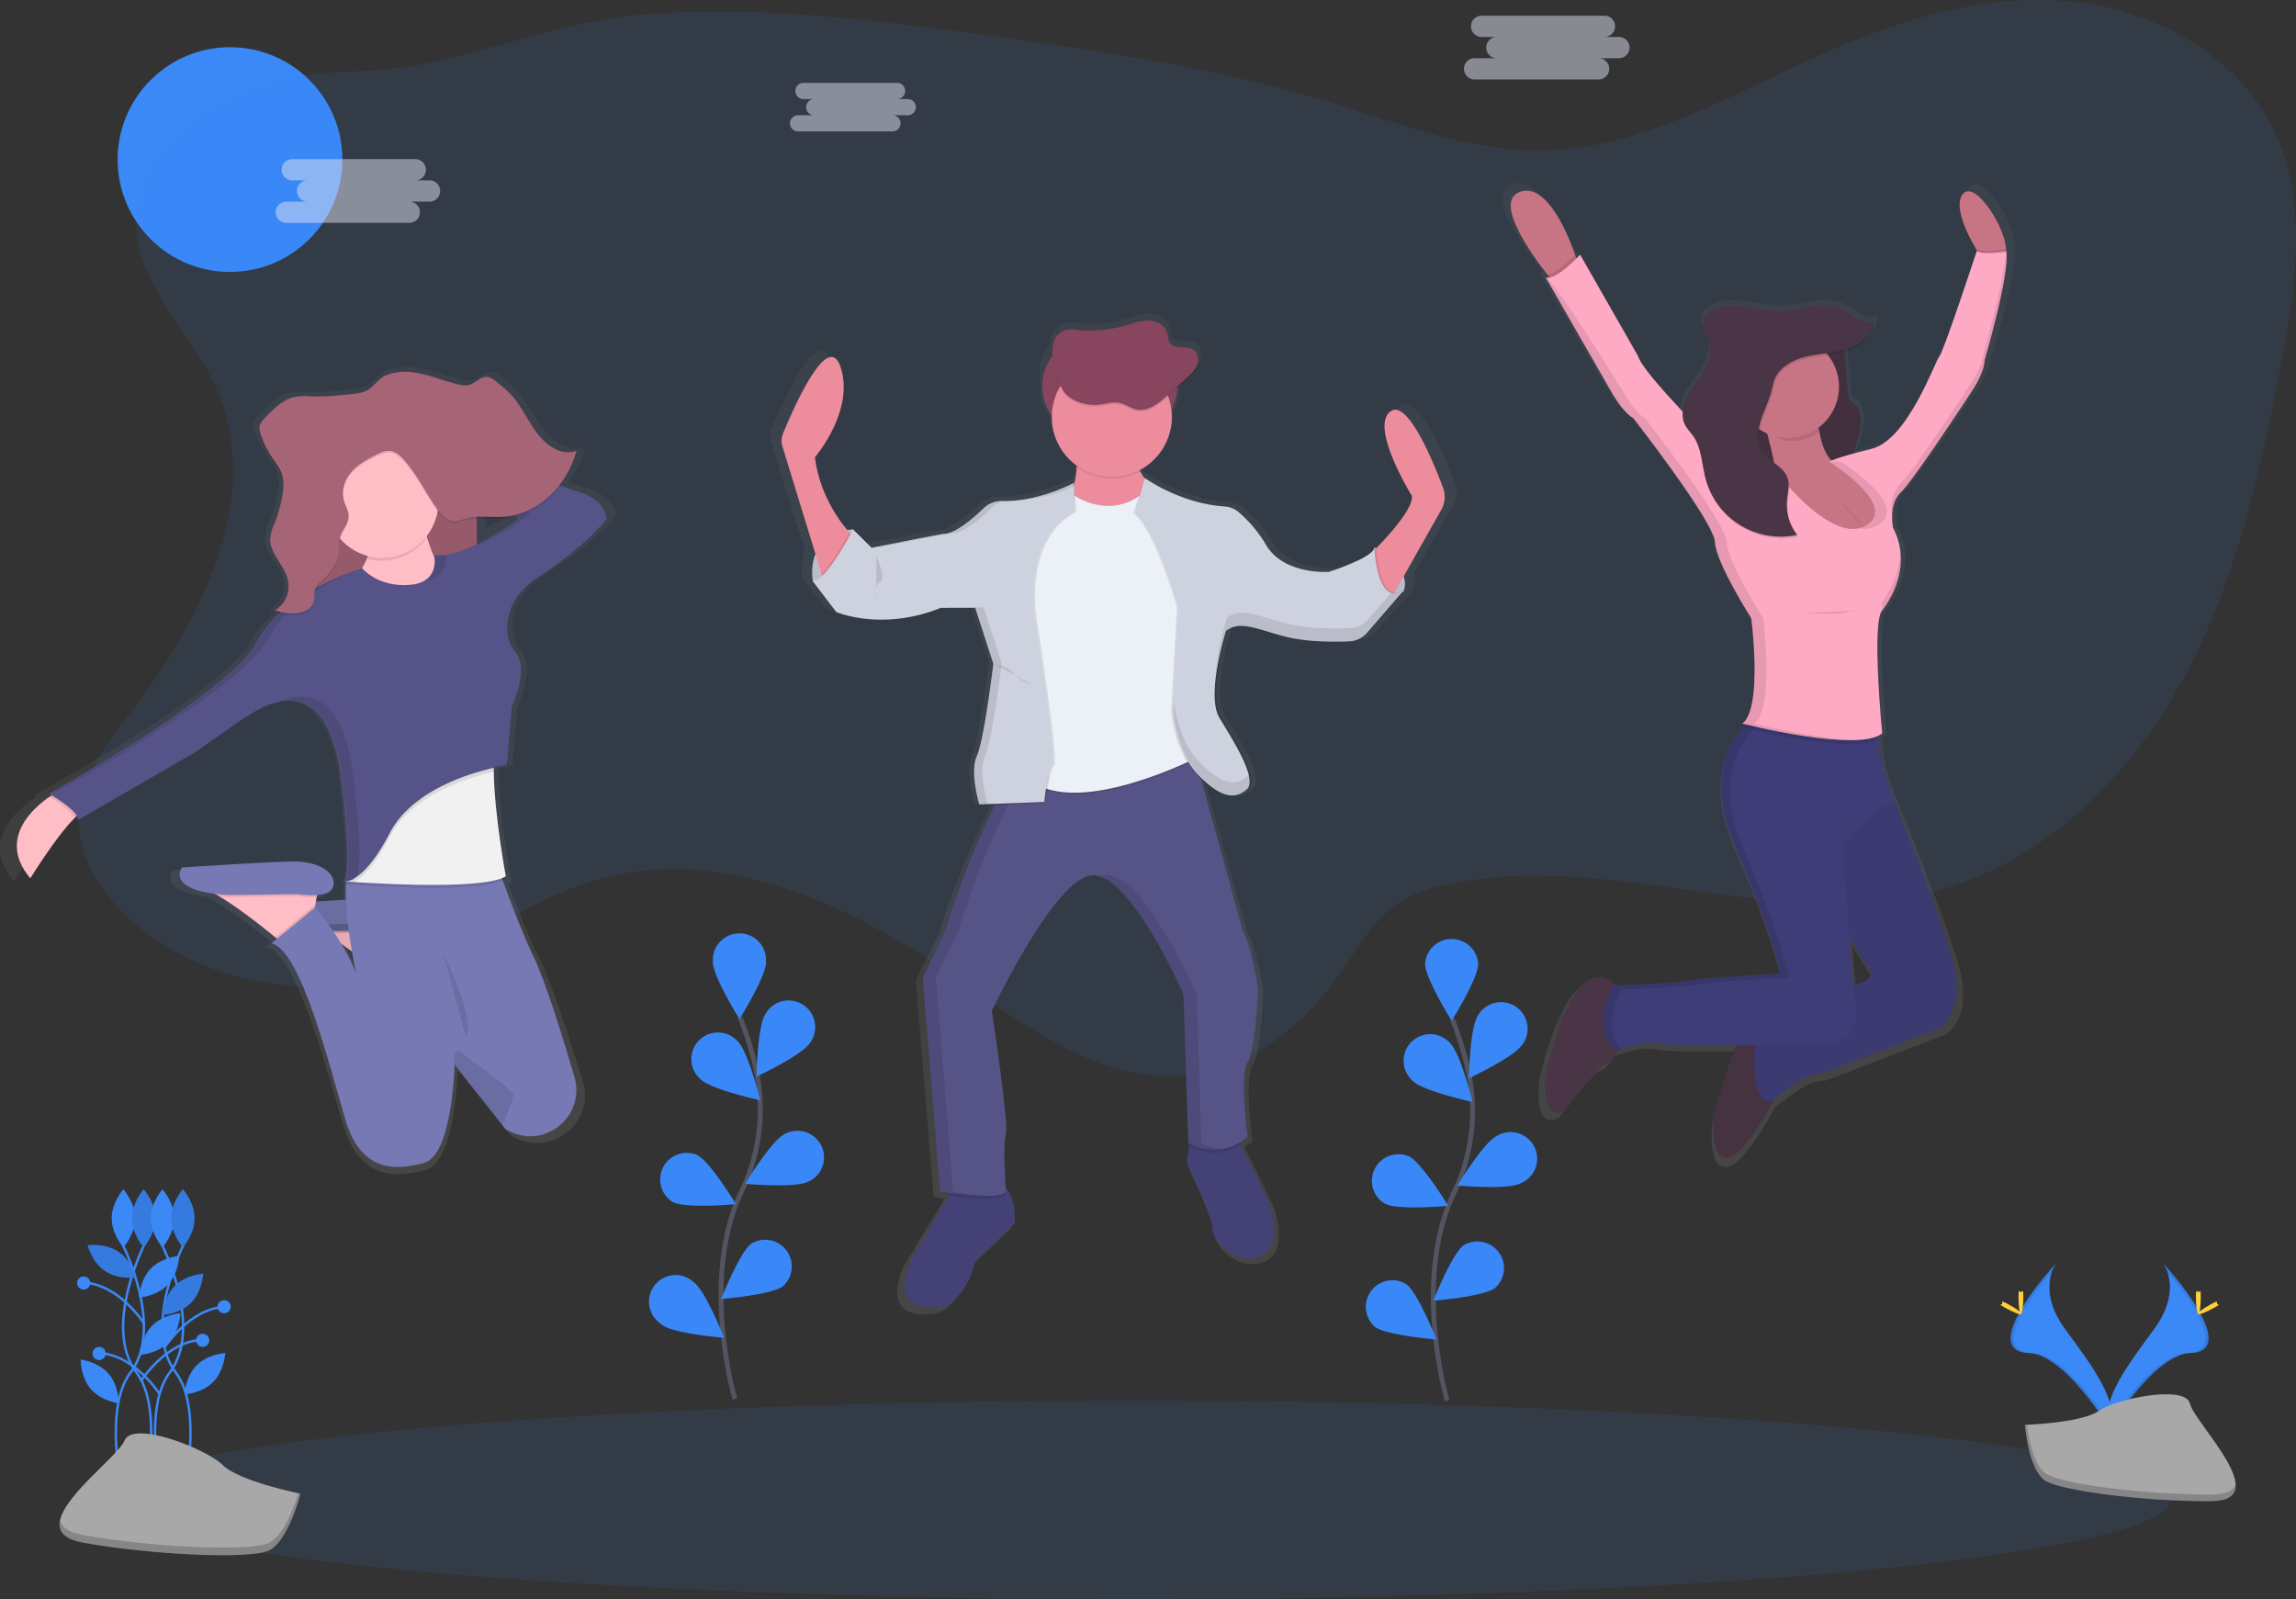 <svg id="Layer_1" data-name="Layer 1" xmlns="http://www.w3.org/2000/svg" xmlns:xlink="http://www.w3.org/1999/xlink" viewBox="0 0 949.82 661.5"><rect x="0" y="0" width="949.82" height="661.5" fill="#333333" stroke="none"/><defs><style>.cls-1,.cls-2{fill:#3B88F7;}.cls-2,.cls-5,.cls-7{opacity:0.1;}.cls-2,.cls-21,.cls-26,.cls-29,.cls-5{isolation:isolate;}.cls-3{fill:url(#linear-gradient);}.cls-4{fill:#444176;}.cls-6{fill:#565387;}.cls-8{fill:#ced2df;}.cls-9{fill:#88455e;}.cls-10{fill:#ec8c9c;}.cls-11{fill:#ebf1f6;}.cls-12{fill:url(#linear-gradient-2);}.cls-13{fill:url(#linear-gradient-3);}.cls-14{fill:#ffbdc6;}.cls-15{fill:#7679b4;}.cls-16{fill:#a66477;}.cls-17{fill:#f2f1f2;}.cls-18{fill:#565388;}.cls-19{fill:url(#linear-gradient-4);}.cls-20{fill:#493545;}.cls-21{opacity:0.05;}.cls-22{fill:#3e3d77;}.cls-23{fill:#c77485;}.cls-24{fill:#ffaac4;}.cls-25,.cls-27{fill:none;stroke-miterlimit:10;}.cls-25{stroke:#535461;stroke-width:2px;}.cls-26{fill:#dee3f3;opacity:0.5;}.cls-27{stroke:#3B88F7;}.cls-28{fill:#a8a8a8;}.cls-29{opacity:0.2;}.cls-30{fill:#ffd037;}</style><linearGradient id="linear-gradient" x1="585.65" y1="1.06" x2="585.65" y2="415.02" gradientTransform="matrix(1, 0, 0, -1, -125.1, 544.76)" gradientUnits="userSpaceOnUse"><stop offset="0" stop-color="gray" stop-opacity="0.25"/><stop offset="0.54" stop-color="gray" stop-opacity="0.12"/><stop offset="1" stop-color="gray" stop-opacity="0.1"/></linearGradient><linearGradient id="linear-gradient-2" x1="266.19" y1="176.89" x2="266.19" y2="177.11" xlink:href="#linear-gradient"/><linearGradient id="linear-gradient-3" x1="252.57" y1="59.06" x2="252.57" y2="393.02" xlink:href="#linear-gradient"/><linearGradient id="linear-gradient-4" x1="852.66" y1="61.98" x2="852.66" y2="469" xlink:href="#linear-gradient"/></defs><title>illustration-9</title><circle class="cls-1" cx="95.15" cy="66.01" r="46.49"/><path class="cls-2" d="M89.45,160.67c19.52,44.09-5.38,94.86-34.69,133.09C45,306.58,34.12,320,32.76,336.1c-1.64,19.67,11.68,37.75,27.48,49.57,28.82,21.54,68.18,28.2,102.48,17.33,29.64-9.39,54.56-30.6,84.46-39.15,50-14.32,103,9.42,145.82,39,30.31,20.91,62.77,46.39,99.31,41.91,25.71-3.15,47.53-21.2,62.34-42.45,7.15-10.26,13.37-21.76,23.78-28.68,6.19-4.12,13.46-6.3,20.73-7.86,66.39-14.19,136.85,20.44,202.36,2.63,44.25-12,79.53-47,101.47-87.27s32.18-85.74,40.71-130.79c6.06-32,11.09-66.57-2.84-96C926.12,23.18,892,4.29,857.71.75S789,7,757.44,20.76C718,38,679.28,62.18,636.2,62.26c-29.34.06-57.32-11.2-85.37-19.79C503.93,28.12,455.16,21,406.56,14.41,360,8.11,313,2.25,266.23,6c-33.12,2.63-62.37,15.29-94.51,21.15-20.95,3.82-42,1-62.56,7.4C83.84,42.44,57.8,60.79,56.4,89.69,55.08,117.2,79.1,137.28,89.45,160.67Z" transform="translate(0.02 -0.02)"/><path class="cls-3" d="M601.9,199.93c-4.27-11.13-15.28-37.29-22.53-32.1-9.16,6.56,9.16,35.54,9.16,35.54.52,5.32-9.78,16.39-15.3,21.91v-.69a2.22,2.22,0,0,1-.24.6l-.46-.25a3,3,0,0,1-.65,1.19,11.68,11.68,0,0,0,0-1.19c-1.06,4.49-19.56,10.18-19.56,10.18h-1.36c-5.14,0-18.52-1.16-24.72-11.08a55,55,0,0,0-12.13-14.15,10.39,10.39,0,0,0-5.75-2.18c-17.13-1.1-31-9.77-33.77-11.62l-.51-.35-.11.32c-.65-.93-1.28-1.92-1.87-2.94h0l-.3-.55a25.1,25.1,0,0,0,13.85-22.34v-.52a17.07,17.07,0,0,0,2.3-8.57v-3l3.91-3.48c1.79-1.59,3.64-3.27,4.55-5.46a6.4,6.4,0,0,0,.48-2.8,4.85,4.85,0,0,0-1.84-4.34c-3-2.07-8,0-10.17-2.88-1-1.3-.82-3.07-1.31-4.6-1-3.11-4.6-4.79-7.93-4.84s-6.52,1.16-9.72,2.07a57,57,0,0,1-20.7,1.94,13.39,13.39,0,0,0-5.67.2,7.8,7.8,0,0,0-4.6,5.35,12.63,12.63,0,0,0-.44,2.74,17.25,17.25,0,0,0-4.34,11.41v7.69a17.26,17.26,0,0,0,4.15,11.19,25,25,0,0,0,10.47,18.24v.61l.13.08a41.26,41.26,0,0,1-1.1,7.07v-.51s-14,7.45-29,7.63h-1.65a11.16,11.16,0,0,0-8,3c-4.44,4.18-12.22,10.79-17,10.79-1,0-26.24,4.93-30.42,5.75l-7.81-7.65-.24.45-.46-.45a19.93,19.93,0,0,0-2.54.37c-4-4.74-12-15.76-13.85-30.55,0,0,17.27-19.67,10.92-38-5.42-15.62-20.35,17.86-24.59,28a8.09,8.09,0,0,0-.26,5.55l14,45.22a21.15,21.15,0,0,0-1.11,11h-.16L341.85,252s7.69,3.28,19.72,3.22a69,69,0,0,0,25.74-4.94h2.37l-.45.17H401.4l7.74,23.41c-.26,2.13-4,31.86-7,38.51a16.75,16.75,0,0,0-1.18,7,53.7,53.7,0,0,0,2.23,13.55l6.78-.25-.26.53c-5.74,11.77-15.33,32.74-21,52.34l-9.87,20,7.4,89.7h.3l.57.09h0c.8.12,2,.3,3.58.5l-.58,1-16.31,27s-11.63,23.81,14.1,19.32c0,0,9.51-2.76,13.39-19l16.92-15.87s.79-10.54-4-14.75c-.3-4.87-1.06-19.09.11-22.51,1.41-4.14-6-51.75-6-51.75s26.78-55.55,43-56.93a8.91,8.91,0,0,1,3.51.46c13.33,4.34,29.48,36.57,34.23,46.6h0l.22.46v.09l.18.39v.11l.16.34v.09l.14.31v.07l.12.25v.1l.09.19v.08l.06.14v.17h0l.05.12,2.11,62.45h0l.21.11h.1l-.18,1.29-.92,6.45s11.63,24.5,10.92,27.6,7.75,15.53,19.73,12.08,4.85-22.9,4.85-22.9L515.36,475.6l-.51-1.06a23.07,23.07,0,0,0,3.24-2.41s-3.52-25.53,0-31.05,4.58-30.71,4.58-30.71-2.47-17.25-6.7-24.84l-17.72-63.25c5.31,4.94,9.44,6.87,12.89,6.74h.57a8.56,8.56,0,0,0,4.34-1.08,12,12,0,0,0,2-1.41,2.57,2.57,0,0,0,.33-.33h0c4.93-4.14-5.64-20.36-11.63-30-5.77-9.3,2.18-34.57,2.78-36.45a9.44,9.44,0,0,1,1.71-1,10.57,10.57,0,0,1,3.92-.85c5.74.2,12.8,3.5,21.54,5.16a102,102,0,0,0,18.39,1.43h.36c2.45,0,4.67-.05,6.47-.12a10.89,10.89,0,0,0,4.7-1.27h0a14.5,14.5,0,0,0,3.34-2.7l15.34-17.33-.4.19a8.66,8.66,0,0,0,0-6.1l16.21-28A10.64,10.64,0,0,0,601.9,199.93Z" transform="translate(0.02 -0.02)"/><path class="cls-4" d="M419.78,505.9l-16.33,15.65c-3.74,16-12.93,18.71-12.93,18.71-24.83,4.42-13.61-19-13.61-19l15.75-26.65,1.94-3.29s11.23-3.4,18.71-1.36a6.41,6.41,0,0,1,2.55,1.38C420.55,495.41,419.78,505.9,419.78,505.9Z" transform="translate(0.02 -0.02)"/><path class="cls-4" d="M520.47,519.85c-11.57,3.4-19.73-8.84-19-11.91s-10.57-27.18-10.57-27.18l.88-6.36.82-5.89,19,1.36,1.79,3.76,11.14,23.45S532,516.45,520.47,519.85Z" transform="translate(0.02 -0.02)"/><path class="cls-5" d="M416,494c-1.79,3.07-16.3,1.52-23.37.56l1.94-3.29s11.23-3.4,18.71-1.36a6.41,6.41,0,0,1,2.55,1.38C416,493,416,494,416,494Z" transform="translate(0.02 -0.02)"/><path class="cls-5" d="M513.41,473.61c-9.73,6.48-20.09,1.58-21.65.77l.82-5.89,19,1.36Z" transform="translate(0.02 -0.02)"/><path class="cls-6" d="M516.05,439.57c-3.4,5.44,0,30.62,0,30.62-11.23,10.21-24.49,2.72-24.49,2.72l-2-61.57S467.45,360.65,451.8,362s-41.5,56.13-41.5,56.13,7.14,46.94,5.78,51,0,23.81,0,23.81c-2.38,4.08-27.21,0-27.21,0l-7.14-88.45,9.48-19.74c5.45-19.32,14.71-40,20.25-51.6,2.75-5.77,4.59-9.29,4.59-9.29l18.1-3.77,58.75-12.18L514,384.76c4.08,7.48,6.46,24.49,6.46,24.49S519.45,434.13,516.05,439.57Z" transform="translate(0.02 -0.02)"/><g class="cls-7"><path d="M497,472.91l-2-61.57S472.89,360.65,457.24,362a8.46,8.46,0,0,0-2.05.46c15.26,5.07,34.37,48.87,34.37,48.87l2,61.57a24,24,0,0,0,13.53,2.47A24.2,24.2,0,0,1,497,472.91Z" transform="translate(0.02 -0.02)"/><path d="M394.27,493l-7.14-88.45,9.52-19.77c5.45-19.32,14.71-40,20.25-51.6,2.75-5.77,4.59-9.29,4.59-9.29l18.1-3.77L493.22,309l-.29-1.07L434.15,320.1l-18.1,3.77s-1.84,3.52-4.59,9.29c-5.56,11.6-14.8,32.32-20.25,51.6l-9.52,19.73,7.14,88.45s13.56,2.23,21.6,1.74A159.18,159.18,0,0,1,394.27,493Z" transform="translate(0.02 -0.02)"/></g><path class="cls-8" d="M352.9,219s-19.39,1-16.67,21.43l5.44.68,8.16-8.84,4.08-7.48v-1.7Z" transform="translate(0.02 -0.02)"/><path class="cls-5" d="M352.9,219s-19.39,1-16.67,21.43l5.44.68,8.16-8.84,4.08-7.48v-1.7Z" transform="translate(0.02 -0.02)"/><path class="cls-8" d="M568.61,226.45s16,8.5,11.91,18.37l-5.1,2-6.8-3.74-1-8.84.68-6.12Z" transform="translate(0.02 -0.02)"/><path class="cls-5" d="M568.61,226.45s16,8.5,11.91,18.37l-5.1,2-6.8-3.74-1-8.84.68-6.12Z" transform="translate(0.02 -0.02)"/><path class="cls-9" d="M452.27,138.68h13.61A21.09,21.09,0,0,1,487,159.77h0a21.09,21.09,0,0,1-21.09,21.09H452.27a21.09,21.09,0,0,1-21.09-21.09h0A21.09,21.09,0,0,1,452.27,138.68Z" transform="translate(0.02 -0.02)"/><path class="cls-10" d="M352.77,221.86l-11.91,19-1-3.38-16.18-52.72a8.16,8.16,0,0,1,.25-5.47c4.09-9.94,18.51-43,23.74-27.55,6.12,18-10.55,37.42-10.55,37.42,1.9,15.76,10.75,27.18,14.23,31.14C352.23,221.33,352.77,221.86,352.77,221.86Z" transform="translate(0.02 -0.02)"/><path class="cls-10" d="M566.06,230s18.71-17.69,18-24.83c0,0-17.69-28.57-8.84-35,7-5.12,17.63,20.68,21.75,31.65a10.72,10.72,0,0,1-.71,9L573.9,250.43Z" transform="translate(0.02 -0.02)"/><path class="cls-10" d="M445,180.7s3.4,21.77-6.46,29.94,28.24,8.12,28.24,8.12l13.61-12.59s-15.65-14.63-10.89-25.51Z" transform="translate(0.02 -0.02)"/><path class="cls-5" d="M444.27,205.53s14.63,10.89,29.25-1.36l23.81,49.33L496,313.71s-49.33,25.51-69.74,9.87-3.4-23.81-3.4-23.81l-4.76-46.26,5.1-29.94s9.18-14.29,9.87-14.29S444.27,205.53,444.27,205.53Z" transform="translate(0.02 -0.02)"/><path class="cls-11" d="M444.27,204.85s14.63,10.91,29.26-1.36l23.81,49.33L496,313s-49.33,25.51-69.74,9.87-3.4-23.81-3.4-23.81l-4.76-46.26,5.1-29.94s9.18-14.29,9.87-14.29S444.27,204.85,444.27,204.85Z" transform="translate(0.02 -0.02)"/><path class="cls-5" d="M444.27,199.76s-13.87,7.9-28.93,7.51a10.67,10.67,0,0,0-7.69,2.94c-4.29,4.12-11.8,10.64-16.45,10.64-1,0-29.94,5.78-29.94,5.78L353.61,219s-11.4,22.28-16.84,21.26l9.87,12.93s18.71,8.16,43.2-1.7h14.29l7.48,23.13s-3.74,31.3-6.8,38.1,1,20.07,1,20.07l26.87-1s1.36-13.27,3.4-15-7.14-60.21-7.14-60.21-6.12-33,16.33-44.9Z" transform="translate(0.02 -0.02)"/><path class="cls-5" d="M434.14,320.14A89.65,89.65,0,0,0,432,332.41l-20.57.78c2.75-5.77,4.59-9.29,4.59-9.29Z" transform="translate(0.02 -0.02)"/><path class="cls-5" d="M352.77,221.86l-11.91,19-1-3.38c4.37-4.34,9.49-13.41,11.53-17.19A20.16,20.16,0,0,0,352.77,221.86Z" transform="translate(0.02 -0.02)"/><path class="cls-8" d="M444.27,199.76s-14.56,7.9-29.61,7.51a10.67,10.67,0,0,0-7.69,2.94c-4.29,4.12-11.8,10.64-16.45,10.64-1,0-29.94,5.78-29.94,5.78L352.9,219s-11.4,22.28-16.84,21.26l9.87,12.93s18.71,8.16,43.2-1.7h14.29l7.48,23.12s-3.74,31.3-6.8,38.1,1,20.07,1,20.07l26.87-1s1.36-13.27,3.4-15-7.14-60.21-7.14-60.21-6.12-33,16.33-44.9Z" transform="translate(0.02 -0.02)"/><path class="cls-5" d="M473.53,197.7s13.88,10.58,32.41,11.8a9.86,9.86,0,0,1,5.55,2.15,53.79,53.79,0,0,1,11.71,14c7.48,12.25,25.85,10.89,25.85,10.89s17.86-5.61,18.88-10c0,0,.51,24,11.74,18.2l-14.77,17a10.44,10.44,0,0,1-7.45,3.59c-5.55.22-15.19.29-23.33-1.29-12.25-2.38-21.09-8.16-27.55-3.06,0,0-8.5,26.53-2.72,36.06s16,25.51,11.23,29.6-10.55,3.74-20.07-6.12S484.46,294,484.46,294l2.38-42.86s-9.18-32.32-18-38.78Z" transform="translate(0.02 -0.02)"/><path class="cls-5" d="M581,244.31,566.21,261.4a10.41,10.41,0,0,1-3.57,2.66h0a10.34,10.34,0,0,1-3.86.91c-5.55.23-15.19.3-23.33-1.29-11.46-2.23-19.94-7.43-26.28-3.92a9.17,9.17,0,0,0-1.28.85s-8.5,26.53-2.72,36.06,16,25.51,11.23,29.6a11.16,11.16,0,0,1-2.66,1.73c-4.28,1.93-9.59.26-17.41-7.85-9.52-9.87-10.55-26.53-10.55-26.53l2.38-42.86s-9.18-32.32-18-38.78L474.05,198c2.68,1.82,16.06,10.37,32.6,11.46a9.86,9.86,0,0,1,5.55,2.15,54,54,0,0,1,11.71,14c7.48,12.25,25.85,10.89,25.85,10.89a99.65,99.65,0,0,0,12.87-5.12h0c2.61-1.28,4.91-2.68,6-4a2.93,2.93,0,0,0,.65-1.2S569.8,250.09,581,244.31Z" transform="translate(0.02 -0.02)"/><path class="cls-8" d="M580.34,244.65l-14.8,17.11a10.43,10.43,0,0,1-2.88,2.32h0a10.33,10.33,0,0,1-4.54,1.25c-5.55.23-15.19.3-23.33-1.29-11-2.15-19.34-7.07-25.59-4.26a9.19,9.19,0,0,0-2,1.19s-8.5,26.53-2.72,36.06,16,25.51,11.23,29.6a11.92,11.92,0,0,1-2,1.39c-4.4,2.43-9.84,1-18.09-7.51C486.1,310.64,485.07,294,485.07,294l2.38-42.86s-9.18-32.32-18-38.78l4.08-14.63.49.34c2.68,1.82,16.06,10.37,32.6,11.46a9.86,9.86,0,0,1,5.55,2.15,54,54,0,0,1,11.71,14c7.48,12.25,25.85,10.89,25.85,10.89a99.65,99.65,0,0,0,12.87-5.12h0c3.09-1.58,5.61-3.31,6-4.89v.86C568.9,231.53,570.4,249.76,580.34,244.65Z" transform="translate(0.02 -0.02)"/><path class="cls-5" d="M469.75,181.21h-25a60.93,60.93,0,0,1,.47,12,25.71,25.71,0,0,0,26.42,1.9C469.24,190.67,467.78,185.63,469.75,181.21Z" transform="translate(0.02 -0.02)"/><circle class="cls-10" cx="459.94" cy="172.51" r="24.83"/><path class="cls-5" d="M454.76,168.11c2.77-.33,5.54-1.31,8.27-.76,2.48.5,4.59,2.21,7.07,2.73,4.78,1,9.22-2.52,12.83-5.8l7.8-7.1c1.73-1.57,3.51-3.22,4.4-5.38s.58-5-1.32-6.36c-2.85-2-7.76,0-9.82-2.84-.93-1.28-.79-3-1.27-4.53-1-3.06-4.44-4.73-7.66-4.77s-6.3,1.14-9.38,2a54,54,0,0,1-20,1.91,12.78,12.78,0,0,0-5.47.19,7.65,7.65,0,0,0-4.44,5.27c-1.54,5.44,1.09,14.21,3.73,19.08S449.49,168.76,454.76,168.11Z" transform="translate(0.02 -0.02)"/><path class="cls-9" d="M454.76,167.43c2.77-.33,5.54-1.31,8.27-.76,2.48.5,4.59,2.21,7.07,2.73,4.78,1,9.22-2.52,12.83-5.8l7.8-7.1c1.73-1.57,3.51-3.22,4.4-5.38s.58-5-1.32-6.36c-2.85-2-7.76,0-9.82-2.84-.93-1.28-.79-3-1.27-4.53-1-3.06-4.44-4.73-7.66-4.77s-6.3,1.14-9.38,2a54,54,0,0,1-20,1.91,12.78,12.78,0,0,0-5.47.19,7.65,7.65,0,0,0-4.44,5.27c-1.54,5.44,1.09,14.21,3.73,19.08S449.49,168,454.76,167.43Z" transform="translate(0.02 -0.02)"/><path class="cls-5" d="M411.45,274.76s5.44.68,8.16,4.08,7.48,4.42,7.48,4.42" transform="translate(0.02 -0.02)"/><path class="cls-5" d="M362.46,229.85s4.44,9.91,1.7,10.91-1.7,8.16-1.7,8.16" transform="translate(0.02 -0.02)"/><g class="cls-7"><path d="M364,226.45s28.91-5.78,29.91-5.78c4.66,0,12.16-6.52,16.45-10.64a10.49,10.49,0,0,1,4.66-2.59h-.37a10.67,10.67,0,0,0-7.69,2.94C402.66,214.5,395.15,221,390.5,221c-.81,0-19.31,3.67-26.82,5.16Z" transform="translate(0.02 -0.02)"/><path d="M444.31,201.19v-1.27A72.06,72.06,0,0,1,422.15,207,68.48,68.48,0,0,0,444.31,201.19Z" transform="translate(0.02 -0.02)"/><path d="M408.56,332.58s-4.08-13.27-1-20.07,6.8-38.1,6.8-38.1l-7.46-23.13H392.57l-.87.34h11.75l7.45,23.14s-3.74,31.3-6.8,38.1,1,20.07,1,20.07l26.87-1v-.21Z" transform="translate(0.02 -0.02)"/></g><g class="cls-7"><path d="M516.05,321.19a11.92,11.92,0,0,1-2,1.39c-4.4,2.43-9.84,1-18.09-7.51-7.56-7.83-9.76-20-10.35-24.61l-.2,3.52s1,16.67,10.55,26.53c8.25,8.54,13.69,9.94,18.09,7.51a11.92,11.92,0,0,0,2-1.39c1.43-1.23,1.51-3.54.76-6.42A3.16,3.16,0,0,1,516.05,321.19Z" transform="translate(0.02 -0.02)"/><path d="M575.53,245.16l-9.63,11.13a10.43,10.43,0,0,1-2.88,2.32h0a10.33,10.33,0,0,1-4.54,1.25c-5.55.23-15.19.3-23.33-1.29-11-2.15-19.34-7.07-25.59-4.26a9.19,9.19,0,0,0-2,1.19s-5.49,17.14-4.65,28.81c.65-10.91,4.65-23.37,4.65-23.37a9.19,9.19,0,0,1,2-1.19c6.26-2.81,14.54,2.11,25.59,4.26,8.14,1.58,17.77,1.51,23.33,1.29a10.33,10.33,0,0,0,4.54-1.25h0a10.48,10.48,0,0,0,2.88-2.29l14.81-17.09A5.82,5.82,0,0,1,575.53,245.16Z" transform="translate(0.02 -0.02)"/></g><path class="cls-12" d="M140.64,367.65a.77.77,0,0,0,.91.12A3.12,3.12,0,0,1,140.64,367.65Z" transform="translate(0.02 -0.02)"/><path class="cls-13" d="M242.55,202c-1.8-.52-4.37-1.37-7.46-2.45A39.1,39.1,0,0,0,242,185.63l-.26.1c.09-.31.18-.61.26-.93-5.93,2.41-12.49-1.67-16.67-6.91s-7-11.74-11.58-16.56a52.37,52.37,0,0,0-6.14-5.29c-1.35-1-2.8-2.13-4.45-2.18-2.67-.08-4.76,2.54-7.33,3.31a10,10,0,0,1-5.11-.19c-6.63-1.52-13-4.33-19.77-5.07a23.17,23.17,0,0,0-10.73,1.21c-3.4,1.29-4.95,3.86-7.7,5.92-3,2.21-8.86,2.16-12.35,2.55a89.19,89.19,0,0,1-12.76.53,30.07,30.07,0,0,0-7.34.27c-5.07,1.11-9.14,5.14-12.94,9a6.66,6.66,0,0,0-2.14,3.35,4.13,4.13,0,0,0,0,1.11,7.26,7.26,0,0,0,.51,3,38.94,38.94,0,0,0,4.91,9.77c1.55,2.22,3.36,4.31,4.24,6.94a13.24,13.24,0,0,1,.65,4,28.25,28.25,0,0,1-.45,4.3,53.56,53.56,0,0,1-3.29,11.45,20.73,20.73,0,0,0-1.92,6,9.11,9.11,0,0,0,0,1.28c-.25,6.6,6.41,11.35,7.7,17.91a10.17,10.17,0,0,1,.19,1.65c-.14,4.09-2.47,8.09-5.91,9.68.3.12.61.22.92.32a8.19,8.19,0,0,1-.92.5,18.66,18.66,0,0,0,1.92.62,44.64,44.64,0,0,0-9.71,12C92.26,286.76,13.9,329,13.9,329l1.16.66-.94.61c-6.78,4.51-22.69,17.66-8.31,34.29,0,0,11.23-17.72,19.1-25.27.35-.34.7-.65,1-.94a2.29,2.29,0,0,1,.3,1.82l51.52-28.95S96,298.35,101.15,295.46a42.1,42.1,0,0,1,11.61-5l-.6.25a23.62,23.62,0,0,1,5.91-.84c9.12.14,19,6.82,22.25,33.27,4.36,35.42,2.34,41.81.94,42.68a2.28,2.28,0,0,1-.51-.09.71.71,0,0,0,.14.1,2.63,2.63,0,0,1-.56-.1.78.78,0,0,0,.76.18.71.71,0,0,0,.57-.07h0q.34,0,.69,0a6.82,6.82,0,0,1-.07,1c-.07,0-.41.19,0,.21h0c-.11,2-.1,4.17,0,6.44-4.53.25-9.06.52-13,.76l.35-1.87.16-.84c3.48-.28,6.78-1.3,7.17-4.12.85-6.2-7.66-9.51-14.9-9.92S71.4,360,71.4,360s-6.51,8.43,14.14,11l1.91,1c8.09,4.61,19.06,13.1,24.32,17.28l.73.58-2.36,1.92c12.77,2.89,25.12,51.69,31.93,74s21.71,21.5,34.06,18.19c11.57-3.1,13-36.7,13.19-40.92v-.43L209.9,468l1.56,1.93c.6.31,1.19.61,1.78.88,15.58,7.41,32.79-6.8,27.9-23s-12.63-40.48-17.75-50.69c-4.29-8.55-9.83-22.75-13.19-31.64a11.41,11.41,0,0,0,1.27-.61s-.08-.4-.21-1.13l.21-.11s-5-25.72-5.22-44v-1.59c3.72-.85,6.08-1.18,6.08-1.18l.07-.8-.43.09L214,292.48s7.6-16.17,1.78-22.9a14.13,14.13,0,0,1-3.41-7c-1-6.19,0-16.52,13.55-25.1,20.86-13.23,29-24,29-24S255.32,205.76,242.55,202Zm-41.43,16.44V207.49c3.87-.19,7.82.26,11.71,0a29.26,29.26,0,0,0,5.65-1l.94.65A102.54,102.54,0,0,1,201.12,218.44ZM142,390.08c1.53,1.06,3.07,2.16,4.58,3.27.94,5.4,1.77,9.21,1.83,9.48A75.32,75.32,0,0,0,142,390.08Z" transform="translate(0.02 -0.02)"/><path class="cls-14" d="M175,381.08l-.9,4.89-.69,3.74-1.26,6.84L160,405.1s-1.1-.94-2.92-2.43c-5-4.12-15.53-12.48-23.26-17a26.1,26.1,0,0,0-6.39-2.95Z" transform="translate(0.02 -0.02)"/><path class="cls-5" d="M175,381.08l-.9,4.89a38.14,38.14,0,0,1-8.06-.41l-28.51.41c-1.35-.08-2.61-.19-3.79-.31a26.1,26.1,0,0,0-6.39-3Z" transform="translate(0.02 -0.02)"/><path class="cls-15" d="M166.07,384.76s14.26,2.44,15.07-3.67-7.33-9.33-14.24-9.79-48.48,2.46-48.48,2.46-7.33,9.77,19.14,11.4Z" transform="translate(0.02 -0.02)"/><path class="cls-5" d="M175,381.08l-.9,4.89-.69,3.74-1.26,6.84L160,405.1s-1.1-.94-2.92-2.43c-5-4.12-15.53-12.48-23.26-17a26.1,26.1,0,0,0-6.39-2.95Z" transform="translate(0.02 -0.02)"/><path class="cls-5" d="M175,381.08l-.9,4.89a38.14,38.14,0,0,1-8.06-.41l-28.51.41c-1.35-.08-2.61-.19-3.79-.31a26.1,26.1,0,0,0-6.39-3Z" transform="translate(0.02 -0.02)"/><path class="cls-5" d="M166.07,384.76s14.26,2.44,15.07-3.67-7.33-9.33-14.24-9.79-48.48,2.46-48.48,2.46-7.33,9.77,19.14,11.4Z" transform="translate(0.02 -0.02)"/><rect class="cls-16" x="122.71" y="183.93" width="74.53" height="88.38"/><rect class="cls-5" x="122.71" y="183.93" width="74.53" height="88.38"/><path class="cls-14" d="M35.33,335.26c-1.23.31-2.79,1.49-4.54,3.21-7.53,7.44-18.27,24.89-18.27,24.89C-1.24,347,14,334,20.52,329.58c1.58-1.08,2.64-1.66,2.64-1.66Z" transform="translate(0.02 -0.02)"/><path class="cls-14" d="M174.22,211.85s3.67,25.66,16.29,31.77-16.29,17.51-16.29,17.51l-39.51-14.66s22.4-7.33,17.92-28.92Z" transform="translate(0.02 -0.02)"/><path class="cls-14" d="M131.9,366.21l-.9,4.89-.69,3.74-1.26,6.84-12.22,8.55s-1.1-.94-2.92-2.43c-5-4.12-15.53-12.48-23.26-17a26.1,26.1,0,0,0-6.39-2.95Z" transform="translate(0.02 -0.02)"/><path class="cls-5" d="M131.9,366.21l-.9,4.89a38.14,38.14,0,0,1-8.06-.41l-28.51.41c-1.35-.08-2.61-.19-3.79-.31a26.1,26.1,0,0,0-6.39-3Z" transform="translate(0.02 -0.02)"/><path class="cls-15" d="M122.9,369.88s14.26,2.44,15.07-3.67-7.33-9.37-14.26-9.77-48.47,2.44-48.47,2.44-7.33,9.77,19.14,11.4Z" transform="translate(0.02 -0.02)"/><path class="cls-5" d="M130.27,374.85,129,381.69l-12.22,8.55s-1.1-.94-2.92-2.43L130,374.56Z" transform="translate(0.02 -0.02)"/><path class="cls-15" d="M210.9,468.09c-.56-.27-1.13-.56-1.7-.87l-1.49-1.9-19.68-25v.44c-.13,4.15-1.55,37.25-12.61,40.3-11.81,3.26-26.07,4.07-32.58-17.92s-18.33-70.05-30.55-72.9l18.12-14.87s12,14,16.9,27.48c-.18-.86-8.47-39.57-1.63-46.41h59.46s9.16,26.14,15.48,39.1c4.9,10.06,12.25,33.84,17,49.93C242.32,461.39,225.9,475.39,210.9,468.09Z" transform="translate(0.02 -0.02)"/><path class="cls-5" d="M209.24,363.76c-9.17,5.43-49.49,3.22-62.63,2.34l-3.57-.26c-.39,0,.06-.22.06-.22l.37-3.7,9.77-24.84,52.34-30.32c-1.06,3.19-1.42,8.08-1.33,13.69C204.51,338.43,209.24,363.76,209.24,363.76Z" transform="translate(0.02 -0.02)"/><path class="cls-17" d="M209.24,362.55c-9.17,5.43-49.49,3.22-62.63,2.34l-3.57-.26h-.59l.65-.17,3.22-.85,6.92-27.7,52.34-30.34c-1.06,3.19-1.42,8.08-1.33,13.69C204.51,337.21,209.24,362.55,209.24,362.55Z" transform="translate(0.02 -0.02)"/><path class="cls-5" d="M204.25,319.22c-10.64,2.45-34.06,9.66-43.06,27-6,11.58-11,16.55-14.57,18.63l-3.57-.26.06-.22,3.22-.85,6.92-27.7,52.34-30.34C204.51,308.76,204.16,313.61,204.25,319.22Z" transform="translate(0.02 -0.02)"/><path class="cls-5" d="M23.11,327.93l12.22,7.33c-1.23.31-2.79,1.49-4.54,3.21-1-3-7.42-7.12-10.32-8.88C22.05,328.51,23.11,327.93,23.11,327.93Z" transform="translate(0.02 -0.02)"/><path class="cls-5" d="M140.9,365.1A.73.73,0,0,1,140,365,2.78,2.78,0,0,0,140.9,365.1Z" transform="translate(0.02 -0.02)"/><path class="cls-18" d="M168.51,242s-11,1.22-18.74-6.92c0,0-32.58,9.37-43.58,30.55s-85.94,62.72-85.94,62.72,13,7.33,11.81,11l49.28-28.51s17.51-12.63,22.4-15.48,31.77-20.36,37.47,27.29,0,42,0,42,8.15,2.85,20-20,48.47-28.1,48.47-28.1l2-24s7.27-15.92,1.7-22.56a14.05,14.05,0,0,1-3.26-6.89c-.93-6.1,0-16.27,13-24.72,20-13,27.7-23.62,27.7-23.62s.41-7.74-11.81-11.4-61.91-23.62-61.91-23.62l-1.63,6.92,39.1,27.7s-19.55,15.88-35,15.48C179.51,229.76,182.36,241.58,168.51,242Z" transform="translate(0.02 -0.02)"/><path class="cls-5" d="M176.06,223a81.2,81.2,0,0,1-2.25-10l-21.59,5.74a23.71,23.71,0,0,1-.49,12.45,23.21,23.21,0,0,0,24.33-8.2Z" transform="translate(0.02 -0.02)"/><circle class="cls-14" cx="158.15" cy="207.55" r="23.22"/><path class="cls-5" d="M170.47,154.76c6.44.73,12.57,3.5,18.91,5a9.33,9.33,0,0,0,4.89.19c2.46-.76,4.46-3.34,7-3.26,1.57,0,3,1.12,4.26,2.15a51,51,0,0,1,5.87,5.21c4.37,4.75,7.09,11.15,11.08,16.31s10.28,9.18,16,6.81c-3.85,15-16.49,26.47-30.15,27.4-5.45.37-11-.76-16.31.84a14.28,14.28,0,0,1-4.12,1c-3,0-5.48-2.79-7.38-5.5-4.44-6.38-8-13.62-13-19.43-1.65-1.92-3.6-3.75-5.93-4.1s-4.48.76-6.56,1.84c-3.43,1.78-6.94,3.62-9.6,6.66s-4.34,7.59-3.24,11.71c.59,2.22,2,4.22,2,6.55,0,3.7-3.22,6.41-3.87,10a38.61,38.61,0,0,0-.16,4.56c-.29,4.94-3.51,9-6.89,12.09-1.31,1.21-2.77,2.5-3.15,4.37-.26,1.27,0,2.62-.17,3.91-.49,3.21-3.69,4.83-6.52,5.25a19,19,0,0,1-9.78-1.16c4-1.87,6.39-7.2,5.47-12-1.26-6.61-7.9-11.35-7.34-18.09a20.76,20.76,0,0,1,1.84-5.95,54.6,54.6,0,0,0,3.14-11.28,19.15,19.15,0,0,0-.19-9c-.85-2.59-2.58-4.65-4.06-6.84a38.91,38.91,0,0,1-4.7-9.63,6.78,6.78,0,0,1-.45-3.18,6.62,6.62,0,0,1,2-3.3c3.64-3.81,7.54-7.78,12.38-8.88a27.34,27.34,0,0,1,7-.27,81.63,81.63,0,0,0,12.21-.52c3.34-.39,9-.34,11.82-2.52,2.63-2,4.12-4.55,7.37-5.83A21.57,21.57,0,0,1,170.47,154.76Z" transform="translate(0.02 -0.02)"/><path class="cls-5" d="M183.38,394.52s13.44,26.47,9.37,34.62" transform="translate(0.02 -0.02)"/><path class="cls-5" d="M207.75,465.32l-19.68-25v.44s-1.14-8.08,2.61-5.36c8.21,5.94,21.35,15.68,21.63,17.36S209.65,461.18,207.75,465.32Z" transform="translate(0.02 -0.02)"/><g class="cls-7"><path d="M179.9,229.76s1.66,6.88-3.71,10.32c8.27-1.42,8.63-7.85,8.38-10.65A26.08,26.08,0,0,1,179.9,229.76Z" transform="translate(0.02 -0.02)"/><path d="M25.15,326.71s74.94-41.54,85.94-62.72c7.89-15.2,26.9-24.31,37-28.25-7.37,2.47-32.17,11.94-41.49,29.88-11,21.18-85.94,62.72-85.94,62.72Z" transform="translate(0.02 -0.02)"/><path d="M194.48,226.53c12.75-4,24.94-13.87,24.94-13.87L180.32,185l.89-3.8-3.74-1.5-1.63,6.92,39.1,27.7A94.29,94.29,0,0,1,194.48,226.53Z" transform="translate(0.02 -0.02)"/><path d="M194.73,320.39a96.4,96.4,0,0,1,15.33-3.87l.07-.79A103.12,103.12,0,0,0,194.73,320.39Z" transform="translate(0.02 -0.02)"/><path d="M147.34,363.06H147a.73.73,0,0,1-.86-.11,2.78,2.78,0,0,0,.86.11c1.34-.78,3.35-6.86-.86-42.06-4.5-37.58-22.16-34.63-31.83-30.31,9.88-2.72,23.48-.37,27.35,31.94,4.21,35.2,2.2,41.29.86,42.06A8.94,8.94,0,0,0,147.34,363.06Z" transform="translate(0.02 -0.02)"/><path d="M142.5,364.7a2.78,2.78,0,0,1-.86-.11A.73.73,0,0,0,142.5,364.7Z" transform="translate(0.02 -0.02)"/></g><path class="cls-16" d="M170.47,154c6.44.73,12.57,3.5,18.91,5a9.33,9.33,0,0,0,4.89.19c2.46-.76,4.46-3.34,7-3.26,1.57,0,3,1.12,4.26,2.15a51,51,0,0,1,5.87,5.21c4.37,4.75,7.09,11.15,11.08,16.31s10.28,9.18,16,6.81c-3.85,15-16.49,26.47-30.15,27.4-5.45.37-11-.76-16.31.84a14.28,14.28,0,0,1-4.12,1c-3,0-5.48-2.79-7.38-5.5-4.44-6.38-8-13.62-13-19.43-1.65-1.92-3.6-3.75-5.93-4.1s-4.48.76-6.56,1.84c-3.43,1.78-6.94,3.62-9.6,6.66s-4.34,7.59-3.24,11.71c.59,2.22,2,4.22,2,6.55,0,3.7-3.22,6.41-3.87,10a38.61,38.61,0,0,0-.16,4.56c-.29,4.94-3.51,9-6.89,12.09-1.31,1.21-2.77,2.5-3.15,4.37-.26,1.27,0,2.62-.17,3.91-.49,3.21-3.69,4.83-6.52,5.25a19,19,0,0,1-9.78-1.16c4-1.87,6.39-7.2,5.47-12-1.26-6.61-7.9-11.35-7.34-18.09a20.76,20.76,0,0,1,1.84-5.95,54.6,54.6,0,0,0,3.14-11.28,19.15,19.15,0,0,0-.19-9c-.85-2.59-2.58-4.65-4.06-6.84a38.91,38.91,0,0,1-4.7-9.63,6.78,6.78,0,0,1-.45-3.18,6.62,6.62,0,0,1,2-3.3c3.64-3.81,7.54-7.78,12.38-8.88a27.34,27.34,0,0,1,7-.27,81.63,81.63,0,0,0,12.21-.52c3.34-.39,9-.34,11.82-2.52,2.63-2,4.12-4.55,7.37-5.83A21.57,21.57,0,0,1,170.47,154Z" transform="translate(0.02 -0.02)"/><path class="cls-19" d="M833.5,101.85h0v-.37a.84.84,0,0,0-.06-.38h-.16v-.83c-.4-9.27-13.22-29-18.36-23.24-4.5,5.06,2.29,17.86,5.75,23.62l.31.52-.17-.11s-14.31,42.68-16,44.34-13.47,35.22-29,39c-3.07.73-5.62,1.39-7.76,2l.17-.57c1-3.27,2.23-6.36,2.73-10s0-8.05-1.84-9.82c-.9-.88-2-1-2.74-2.4a11,11,0,0,1-.76-3.85l-1.32-16.18.92-.28c5.56-1.78,10.95-6,11.58-11.68a5.8,5.8,0,0,1-.59.19c.07-.33.13-.66.17-1-4.67,1.84-9-3-13.5-5.17-7.41-3.63-15.88-.21-23.53.62-8.67.95-16.9-2.65-25.76-2-4.82.37-10.18,3.64-9.92,8.39.15,2.61,2,4.82,2.76,7.32,1.92,6.05-2.35,12.12-6.09,17.28-2.46,3.39-4.82,7.52-5.24,11.5-8.61-9-17.92-19.4-19-23.31l-24.91-42.68s-.59.63-1.54,1.56c-.15-.46-.33-1-.53-1.54-3.18-8.91-12.18-30.5-23.59-26.54s4.73,26.09,11.75,34.91l1,1.22a3.17,3.17,0,0,1-1.78-.08l27.78,47.65s5.05,9.12,9.68,11.6c0,0,34.51,43.51,34.93,52.21s15.52,31.91,15.52,31.91,5.05,37.71-3.79,44.34h1.46q-.63.62-1.29,1.35c-6.55,7.26-14.92,22.82-3.48,49.28,16.83,39,19.36,54.28,19.36,54.28s-32,1.66-38.3,2.9c-5.58,1.1-27.27,1.87-32.23,2-1.77-2.06-7-6.62-14.06,0-8.84,8.29-15.15,36-15.15,36s-3.37,22.38,8,16.57c0,0,13.47-18.65,17.25-19.48,1.88-.41,3.87-3.18,5.39-5.85l.08.05h0c.09,0,.46-.2,1.06-.44h0c2.8-1.11,10.51-3.78,16.59-2.45,3.33.73,17.61.9,32.58.86-3.38,8.1-9.44,29-9.44,29s-2.53,19.49,5.87,18.69c6-.59,15.2-15.92,20-24.67,3.48-2.55,13.45-11.69,20.82-11L804.78,428s11.78-6.63,5.47-28.59c-5-17.46-19.23-53.2-24.85-67.13h0l-.17-.36c-1.36-3.37-2.18-5.37-2.18-5.37h0a82.32,82.32,0,0,1-4.51-19.71c0-.53-.09-1.07-.13-1.6a8.62,8.62,0,0,0,2-1.13s-4.63-46.82,0-51.8h0l.08-.09h0v-.06h0l.08-.1h0l.18-.23h0l.22-.28h0c.25-.33.55-.74.89-1.24h0c2.65-3.88,7.59-12.74,6.17-23.2h0c-.06-.45-.13-.91-.22-1.37h0a28.61,28.61,0,0,0-2.88-8.12,23,23,0,0,1-.37-3.21V211.6a9.62,9.62,0,0,1,.15-1.44V210a1.81,1.81,0,0,1,.09-.55v-.23a2.62,2.62,0,0,1,.12-.54v-.19c.06-.24.12-.48.2-.72v-.12c.06-.2.13-.4.2-.59l.09-.23.2-.48.1-.24c.08-.18.17-.36.26-.54l.07-.15c.12-.22.25-.44.38-.65l.11-.17.33-.47.16-.21.35-.42.16-.18c.18-.19.36-.38.56-.56,5.47-5,29.88-41.85,29.88-41.85s5.89-8.29,5.89-13.67C824.14,147.1,834.55,112.4,833.5,101.85ZM768,411.6c-.6-5.68-1.2-12.72-1.75-20l9.52,14.84S774.84,411,768,411.6Z" transform="translate(0.02 -0.02)"/><path class="cls-20" d="M668.71,408.46s-5.7-9-14.26-.81-14.66,35.43-14.66,35.43-3.26,22,7.74,16.29c0,0,13-18.33,16.7-19.14s7.74-11,7.74-11Z" transform="translate(0.02 -0.02)"/><path class="cls-20" d="M729.8,430.45s-7.74-3.67-10.18-.81S709,461,709,461s-2.44,18.74,5.7,17.92,22.4-30.16,22.4-30.16Z" transform="translate(0.02 -0.02)"/><path class="cls-21" d="M729.8,430.45s-7.74-3.67-10.18-.81S709,461,709,461s-2.44,18.74,5.7,17.92,22.4-30.16,22.4-30.16Z" transform="translate(0.02 -0.02)"/><path class="cls-22" d="M756.68,375.06l17.51,27.29s-1.22,6.11-11.81,4.89l-36.25,22.81s-3.15,27.77,6.92,25.25c1.63-.41,13-12.22,21.18-11.4l48.07-18.74s11.4-6.52,5.29-28.1-26.31-71.62-26.31-71.62L749.35,343.3Z" transform="translate(0.02 -0.02)"/><path class="cls-21" d="M756.68,375.06l17.51,27.29s-1.22,6.11-11.81,4.89l-36.25,22.81s-3.15,27.77,6.92,25.25c1.63-.41,13-12.22,21.18-11.4l48.07-18.74s11.4-6.52,5.29-28.1-26.31-71.62-26.31-71.62L749.35,343.3Z" transform="translate(0.02 -0.02)"/><path class="cls-22" d="M767.68,415.38c2.44,15.48-11.4,16.7-11.4,16.7s-62.32,1.22-69.65-.41-17.11,2.85-17.11,2.85c-12.63-7.74-2.44-26.88-2.44-26.88s26.07-.81,32.18-2,37.06-2.88,37.06-2.88-2.44-15.07-18.74-53.35c-11.07-26-3-41.3,3.37-48.43a27,27,0,0,1,5.59-4.92l50.1,2.44a66,66,0,0,0,.28,7.57,80.63,80.63,0,0,0,6.65,25c-2.85,0-21.18,17.11-21.18,17.11S765.23,399.91,767.68,415.38Z" transform="translate(0.02 -0.02)"/><path class="cls-5" d="M670.74,409.27s26.07-.81,32.18-2S740,404.42,740,404.42s-2.44-15.07-18.74-53.35c-11.07-26-3-41.3,3.37-48.43a27,27,0,0,1,5.59-4.92L776.62,300v-1.45l-50.1-2.44a27,27,0,0,0-5.59,4.92c-6.34,7.14-14.44,22.43-3.37,48.43,16.34,38.25,18.76,53.32,18.76,53.32s-31,1.63-37.06,2.85-32.18,2-32.18,2-10.18,19.15,2.44,26.92c0,0,.38-.18,1-.44C662.13,425.46,670.74,409.27,670.74,409.27Z" transform="translate(0.02 -0.02)"/><rect class="cls-20" x="720.04" y="146.55" width="25.25" height="63.94"/><rect class="cls-5" x="720.04" y="146.55" width="25.25" height="63.94"/><path class="cls-20" d="M759.71,137.19c.87.24,1.85.27,2.44,1.47a8.8,8.8,0,0,1,.59,3l1.59,19.76a10.91,10.91,0,0,0,.74,3.78c.67,1.34,1.78,1.5,2.65,2.36,1.75,1.74,2.26,6.1,1.78,9.65s-1.69,6.59-2.64,9.8c-1.36,4.6-2.26,9.77-4.17,13.65s-5.38,6-7.62,2.74-1.94-9.84-2.36-15.23c-.7-9-4.21-16.76-4.45-25.82-.2-7.33,1.77-14.17,3-21.12.88-4.77.93-10.56,2.21-14.85C754.54,131.48,756.58,136.33,759.71,137.19Z" transform="translate(0.02 -0.02)"/><path class="cls-5" d="M759.71,137.19c.87.24,1.85.27,2.44,1.47a8.8,8.8,0,0,1,.59,3l1.59,19.76a10.91,10.91,0,0,0,.74,3.78c.67,1.34,1.78,1.5,2.65,2.36,1.75,1.74,2.26,6.1,1.78,9.65s-1.69,6.59-2.64,9.8c-1.36,4.6-2.26,9.77-4.17,13.65s-5.38,6-7.62,2.74-1.94-9.84-2.36-15.23c-.7-9-4.21-16.76-4.45-25.82-.2-7.33,1.77-14.17,3-21.12.88-4.77.93-10.56,2.21-14.85C754.54,131.48,756.58,136.33,759.71,137.19Z" transform="translate(0.02 -0.02)"/><path class="cls-23" d="M652.82,109.1l-9.77,8.15s-1.16-1.36-2.89-3.56c-6.79-8.67-22.4-30.42-11.37-34.31s19.75,17.32,22.83,26.08C652.4,107.68,652.82,109.1,652.82,109.1Z" transform="translate(0.02 -0.02)"/><path class="cls-23" d="M829.18,106.25c-4.07,6.11-9.77,0-9.77,0s-.73-1.09-1.76-2.85c-3.35-5.67-9.92-18.24-5.57-23.22,5-5.69,17.39,13.73,17.77,22.84A5.43,5.43,0,0,1,829.18,106.25Z" transform="translate(0.02 -0.02)"/><path class="cls-23" d="M729,172.23s8.15,26.07,5.7,33.8,17.52,16.73,17.52,16.73H775s8.15-16.7,6.11-21.59-19.55-8.55-19.55-8.55-10.18,0-9.77-27.29Z" transform="translate(0.02 -0.02)"/><path class="cls-5" d="M652.82,109.1l-9.77,8.15s-1.16-1.36-2.89-3.56c3.55-.63,9.06-5.81,11.47-8.23C652.4,107.68,652.82,109.1,652.82,109.1Z" transform="translate(0.02 -0.02)"/><path class="cls-5" d="M829.18,106.25c-4.07,6.11-9.77,0-9.77,0s-.73-1.09-1.76-2.85l.13-.41c2.64,1.89,10.85.28,12.07,0A5.45,5.45,0,0,1,829.18,106.25Z" transform="translate(0.02 -0.02)"/><path class="cls-5" d="M776.9,306.06c-12.6,5.75-53.54-4.49-56-5.1a27,27,0,0,1,5.59-4.92l50.1,2.44A66.17,66.17,0,0,0,776.9,306.06Z" transform="translate(0.02 -0.02)"/><path class="cls-24" d="M734.28,194.63s-9.77,3.26-23.62-9.37c0,0-31-30.55-33-37.88l-24-42s-10.18,11-14.26,9.37l26.88,46.84s4.89,9,9.37,11.4c0,0,33.4,42.77,33.8,51.32s15,31.45,15,31.45,4.89,37.06-3.67,43.58c0,0,47.65,12.22,57.83,4.07,0,0-4.48-46,0-50.91,0,0,13.85-16.29,4.48-34.21,0,0-2-9.77,3.26-14.66s28.92-41.14,28.92-41.14,5.7-8.15,5.7-13.44c0,0,10.59-35.84,9-45.21,0,0-9.37,2-12.22,0,0,0-13.85,42-15.48,43.58s-13,34.62-28.1,38.29S756.71,191,756.71,191s29.32,18.33,15.07,26.47S734.28,194.63,734.28,194.63Z" transform="translate(0.02 -0.02)"/><path class="cls-5" d="M752.79,178.5a78.49,78.49,0,0,1-.59-11.57l-22.81,6.92a30.46,30.46,0,0,1,1.43,4.68c2.61,1.15,6.13,3.87,9.16,3.87A20.76,20.76,0,0,0,752.79,178.5Z" transform="translate(0.02 -0.02)"/><circle class="cls-23" cx="739.59" cy="159.99" r="21.18"/><path class="cls-5" d="M714.37,127.38c-4.66.36-9.86,3.58-9.6,8.25.14,2.57,1.9,4.74,2.67,7.2,1.85,5.95-2.27,11.92-5.89,17s-7,11.81-3.9,17.19a41.4,41.4,0,0,0,2.86,3.73c3.83,5.17,3.78,12.15,5.48,18.36a32.21,32.21,0,0,0,37.84,23,20.16,20.16,0,0,1-4.25-13.62c.23-3.56,1.38-7.28,0-10.57-1.78-4.23-7-5.9-9.69-9.6s-2.51-8.83-1.21-13.24,3.55-8.5,4.63-13c.27-1.31.6-2.61,1-3.89,1.88-5.34,7.5-8.44,13-9.77S758.59,147,764,145.26s10.59-5.85,11.21-11.48c-4.52,1.81-8.71-2.91-13.07-5.08-7.18-3.56-15.37-.21-22.77.61C730.9,130.25,722.9,126.76,714.37,127.38Z" transform="translate(0.02 -0.02)"/><path class="cls-20" d="M714,126.57c-4.66.36-9.86,3.58-9.6,8.25.14,2.57,1.9,4.74,2.67,7.2,1.85,5.95-2.27,11.92-5.89,17s-7,11.81-3.9,17.19a41.4,41.4,0,0,0,2.86,3.73c3.83,5.17,3.78,12.15,5.48,18.36a32.21,32.21,0,0,0,37.84,23,20.16,20.16,0,0,1-4.25-13.62c.23-3.56,1.38-7.28,0-10.57-1.78-4.23-7-5.9-9.69-9.6s-2.51-8.83-1.21-13.24,3.55-8.5,4.63-13c.27-1.31.6-2.61,1-3.89,1.88-5.34,7.5-8.44,13-9.77s11.28-1.41,16.65-3.16,10.59-5.85,11.21-11.48c-4.52,1.81-8.71-2.91-13.07-5.08-7.18-3.56-15.37-.21-22.77.61C730.51,129.43,722.54,125.9,714,126.57Z" transform="translate(0.02 -0.02)"/><path class="cls-5" d="M760.55,207.06S769,214.63,770.7,218" transform="translate(0.02 -0.02)"/><path class="cls-5" d="M778.9,252.27s-10.59,0-15.48,1.22-16.7,0-16.7,0" transform="translate(0.02 -0.02)"/><g class="cls-7"><path d="M771.75,217.44a10.21,10.21,0,0,1-2.93,1.12,11.19,11.19,0,0,0,7.82-1.12C790.9,209.29,761.57,191,761.57,191h-4.89S786,209.3,771.75,217.44Z" transform="translate(0.02 -0.02)"/><path d="M830.09,104.55a4.26,4.26,0,0,0-.1-.74,48.47,48.47,0,0,1-5.07.77A22.35,22.35,0,0,0,830.09,104.55Z" transform="translate(0.02 -0.02)"/><path d="M725.73,299.31c8.55-6.52,3.67-43.58,3.67-43.58s-14.66-22.81-15.07-31.36-33.8-51.32-33.8-51.32c-4.48-2.44-9.37-11.4-9.37-11.4s-27.7-45.21-31.77-46.84l26.88,46.84s4.89,9,9.37,11.4c0,0,33.4,42.77,33.8,51.32s15.06,31.39,15.06,31.39,4.89,37.06-3.67,43.58c0,0,29.29,7.51,46.85,6.83C750.08,305.55,725.73,299.31,725.73,299.31Z" transform="translate(0.02 -0.02)"/><path d="M734.52,195l-.24-.31a6.14,6.14,0,0,1-.85.19Z" transform="translate(0.02 -0.02)"/></g><g class="cls-7"><path d="M830,103.76l-.25,0c-.43,12.51-9.11,41.9-9.11,41.9,0,5.29-5.7,13.44-5.7,13.44S791.31,195.4,786,200.29,782.75,215,782.75,215l0,.1c-.16-3.29.24-8.39,3.61-11.51,5.29-4.89,28.92-41.14,28.92-41.14S821,154.25,821,149C821,149,831.62,113.18,830,103.76Z" transform="translate(0.02 -0.02)"/><path d="M778.27,249.21c.61,3.46.2-.2.41,3.26,0,0,10-11.73,7.27-26.23C786.77,239.2,778.27,249.21,778.27,249.21Z" transform="translate(0.02 -0.02)"/></g><ellipse class="cls-2" cx="469.81" cy="620.42" rx="427.67" ry="41.08"/><path class="cls-25" d="M304,578.76s-14.56-49.45,2.73-85.84a78.13,78.13,0,0,0,6.32-49,131.9,131.9,0,0,0-6.94-23" transform="translate(0.02 -0.02)"/><path class="cls-1" d="M316.9,397.94c0,6.06-11,23.63-11,23.63s-11-17.57-11-23.63a11,11,0,1,1,21.94,0Z" transform="translate(0.02 -0.02)"/><path class="cls-1" d="M335,431.5c-3.29,5.09-22.05,13.87-22.05,13.87s.34-20.71,3.63-25.8A11,11,0,1,1,335,431.5Z" transform="translate(0.02 -0.02)"/><path class="cls-1" d="M334.22,488.87c-5.41,2.73-26,.84-26,.84S319,472,324.38,469.27a11,11,0,0,1,11.32,18.86,10.81,10.81,0,0,1-1.44.73Z" transform="translate(0.02 -0.02)"/><path class="cls-1" d="M323.85,532.13c-4.87,3.6-25.53,5.23-25.53,5.23s7.6-19.27,12.48-22.88a11,11,0,0,1,13,17.64Z" transform="translate(0.02 -0.02)"/><path class="cls-1" d="M289.9,446.55c4.35,4.22,24.6,8.6,24.6,8.6s-5-20.11-9.31-24.34a11,11,0,1,0-16.42,14.65A11.64,11.64,0,0,0,289.9,446.55Z" transform="translate(0.02 -0.02)"/><path class="cls-1" d="M278.43,497.31c5.41,2.73,26,.84,26,.84s-10.71-17.71-16.12-20.39a11,11,0,0,0-9.88,19.59Z" transform="translate(0.02 -0.02)"/><path class="cls-1" d="M274,548.17c4.87,3.6,25.53,5.23,25.53,5.23s-7.6-19.27-12.48-22.88A11,11,0,1,0,272.5,547a11.26,11.26,0,0,0,1.58,1.16Z" transform="translate(0.02 -0.02)"/><path class="cls-2" d="M316.9,397.94c0,6.06-11,23.63-11,23.63s-11-17.57-11-23.63a11,11,0,1,1,21.94,0Z" transform="translate(0.02 -0.02)"/><path class="cls-2" d="M335,431.5c-3.29,5.09-22.05,13.87-22.05,13.87s.34-20.71,3.63-25.8A11,11,0,1,1,335,431.5Z" transform="translate(0.02 -0.02)"/><path class="cls-2" d="M334.22,488.87c-5.41,2.73-26,.84-26,.84S319,472,324.38,469.27a11,11,0,0,1,11.32,18.86,10.81,10.81,0,0,1-1.44.73Z" transform="translate(0.02 -0.02)"/><path class="cls-2" d="M323.85,532.13c-4.87,3.6-25.53,5.23-25.53,5.23s7.6-19.27,12.48-22.88a11,11,0,0,1,13,17.64Z" transform="translate(0.02 -0.02)"/><path class="cls-2" d="M289.9,446.55c4.35,4.22,24.6,8.6,24.6,8.6s-5-20.11-9.31-24.34a11,11,0,1,0-16.42,14.65A11.64,11.64,0,0,0,289.9,446.55Z" transform="translate(0.02 -0.02)"/><path class="cls-2" d="M278.43,497.31c5.41,2.73,26,.84,26,.84s-10.71-17.71-16.12-20.39a11,11,0,0,0-9.88,19.59Z" transform="translate(0.02 -0.02)"/><path class="cls-2" d="M274,548.17c4.87,3.6,25.53,5.23,25.53,5.23s-7.6-19.27-12.48-22.88A11,11,0,1,0,272.5,547a11.26,11.26,0,0,0,1.58,1.16Z" transform="translate(0.02 -0.02)"/><path class="cls-25" d="M598.65,579.47s-14.56-49.45,2.73-85.84a78.13,78.13,0,0,0,6.32-49,131.9,131.9,0,0,0-6.94-23" transform="translate(0.02 -0.02)"/><path class="cls-1" d="M611.52,398.64c0,6.06-11,23.63-11,23.63s-11-17.57-11-23.63a11,11,0,0,1,21.94,0Z" transform="translate(0.02 -0.02)"/><path class="cls-1" d="M629.66,432.2c-3.29,5.09-22,13.87-22,13.87s.34-20.71,3.63-25.8a11,11,0,1,1,18.42,11.93Z" transform="translate(0.02 -0.02)"/><path class="cls-1" d="M628.9,489.57c-5.41,2.73-26,.84-26,.84S613.65,472.7,619.06,470a11,11,0,1,1,11.39,18.82A10.7,10.7,0,0,1,628.9,489.57Z" transform="translate(0.02 -0.02)"/><path class="cls-1" d="M618.49,532.83c-4.87,3.6-25.53,5.23-25.53,5.23s7.6-19.27,12.48-22.88a11,11,0,0,1,13,17.64Z" transform="translate(0.02 -0.02)"/><path class="cls-1" d="M584.56,447.25c4.35,4.22,24.6,8.6,24.6,8.6s-5-20.11-9.31-24.34a11,11,0,1,0-16.42,14.65,11.64,11.64,0,0,0,1.13,1.09Z" transform="translate(0.02 -0.02)"/><path class="cls-1" d="M573.07,498c5.41,2.73,26,.84,26,.84s-10.75-17.71-16.16-20.44A11,11,0,0,0,573,498Z" transform="translate(0.02 -0.02)"/><path class="cls-1" d="M568.68,548.87c4.87,3.6,25.53,5.23,25.53,5.23s-7.6-19.27-12.48-22.88a11,11,0,0,0-13,17.64Z" transform="translate(0.02 -0.02)"/><path class="cls-2" d="M611.52,398.64c0,6.06-11,23.63-11,23.63s-11-17.57-11-23.63a11,11,0,0,1,21.94,0Z" transform="translate(0.02 -0.02)"/><path class="cls-2" d="M629.66,432.2c-3.29,5.09-22,13.87-22,13.87s.34-20.71,3.63-25.8a11,11,0,1,1,18.42,11.93Z" transform="translate(0.02 -0.02)"/><path class="cls-2" d="M628.9,489.57c-5.41,2.73-26,.84-26,.84S613.65,472.7,619.06,470a11,11,0,1,1,11.39,18.82A10.7,10.7,0,0,1,628.9,489.57Z" transform="translate(0.02 -0.02)"/><path class="cls-2" d="M618.49,532.83c-4.87,3.6-25.53,5.23-25.53,5.23s7.6-19.27,12.48-22.88a11,11,0,0,1,13,17.64Z" transform="translate(0.02 -0.02)"/><path class="cls-2" d="M584.56,447.25c4.35,4.22,24.6,8.6,24.6,8.6s-5-20.11-9.31-24.34a11,11,0,1,0-16.42,14.65,11.64,11.64,0,0,0,1.13,1.09Z" transform="translate(0.02 -0.02)"/><path class="cls-2" d="M573.07,498c5.41,2.73,26,.84,26,.84s-10.75-17.71-16.16-20.44A11,11,0,0,0,573,498Z" transform="translate(0.02 -0.02)"/><path class="cls-2" d="M568.68,548.87c4.87,3.6,25.53,5.23,25.53,5.23s-7.6-19.27-12.48-22.88a11,11,0,0,0-13,17.64Z" transform="translate(0.02 -0.02)"/><path class="cls-26" d="M669.9,15.31h-6.28A4.4,4.4,0,0,0,664,6.52H612.7a4.4,4.4,0,0,0,0,8.79H619a4.4,4.4,0,0,0,0,8.79h-8.79a4.4,4.4,0,0,0-.42,8.79h51.3a4.4,4.4,0,0,0,.42-8.79,2.94,2.94,0,0,0-.42,0h8.83a4.4,4.4,0,0,0,0-8.79Z" transform="translate(0.02 -0.02)"/><path class="cls-26" d="M375.68,41H370.9a3.35,3.35,0,1,0,.37-6.69H332.18a3.35,3.35,0,0,0,0,6.69H337a3.35,3.35,0,1,0-.37,6.69h-6.32a3.35,3.35,0,1,0-.37,6.69,2.28,2.28,0,0,0,.37,0H369a3.35,3.35,0,0,0,.37-6.69h6.32a3.35,3.35,0,0,0,0-6.69Z" transform="translate(0.02 -0.02)"/><path class="cls-27" d="M50.68,514.76s17.5,34.35,3.24,53.14,1.3,70,1.3,70" transform="translate(0.02 -0.02)"/><path class="cls-1" d="M55.9,504c0,6.62-4.86,12-4.86,12s-4.86-5.37-4.86-12S51,492,51,492,55.9,497.4,55.9,504Z" transform="translate(0.02 -0.02)"/><path class="cls-27" d="M59.75,514.76s-17.5,34.35-3.24,53.14-1.3,70-1.3,70" transform="translate(0.02 -0.02)"/><path class="cls-1" d="M54.57,504c0,6.62,4.86,12,4.86,12s4.86-5.37,4.86-12-4.86-12-4.86-12S54.57,497.4,54.57,504Z" transform="translate(0.02 -0.02)"/><path class="cls-5" d="M54.57,504c0,6.62,4.86,12,4.86,12s4.86-5.37,4.86-12-4.86-12-4.86-12S54.57,497.4,54.57,504Z" transform="translate(0.02 -0.02)"/><path class="cls-27" d="M66.9,514.76s17.5,34.35,3.24,53.14,1.3,70,1.3,70" transform="translate(0.02 -0.02)"/><path class="cls-1" d="M72.07,504c0,6.62-4.86,12-4.86,12s-4.86-5.37-4.86-12,4.86-12,4.86-12S72.07,497.4,72.07,504Z" transform="translate(0.02 -0.02)"/><path class="cls-1" d="M69.34,531.54c-4.59,4.77-11.82,5.27-11.82,5.27s.22-7.24,4.81-12,11.82-5.27,11.82-5.27S73.9,526.76,69.34,531.54Z" transform="translate(0.02 -0.02)"/><path class="cls-1" d="M69.8,555.24C65.21,560,58,560.51,58,560.51s.22-7.24,4.81-12,11.82-5.27,11.82-5.27S74.39,550.46,69.8,555.24Z" transform="translate(0.02 -0.02)"/><path class="cls-1" d="M44.9,568.27c4.34,5,4.19,12.24,4.19,12.24s-7.19-.87-11.53-5.87-4.19-12.24-4.19-12.24S40.56,563.27,44.9,568.27Z" transform="translate(0.02 -0.02)"/><path class="cls-1" d="M48.9,517.76c5.52,3.66,7.31,10.68,7.31,10.68s-7.16,1.09-12.68-2.57-7.31-10.68-7.31-10.68S43.41,514.08,48.9,517.76Z" transform="translate(0.02 -0.02)"/><path class="cls-5" d="M48.9,517.76c5.52,3.66,7.31,10.68,7.31,10.68s-7.16,1.09-12.68-2.57-7.31-10.68-7.31-10.68S43.41,514.08,48.9,517.76Z" transform="translate(0.02 -0.02)"/><path class="cls-27" d="M76,514.76s-17.5,34.35-3.24,53.14-1.3,70-1.3,70" transform="translate(0.02 -0.02)"/><path class="cls-1" d="M70.77,504c0,6.62,4.86,12,4.86,12s4.86-5.37,4.86-12-4.86-12-4.86-12S70.77,497.4,70.77,504Z" transform="translate(0.02 -0.02)"/><path class="cls-5" d="M70.77,504c0,6.62,4.86,12,4.86,12s4.86-5.37,4.86-12-4.86-12-4.86-12S70.77,497.4,70.77,504Z" transform="translate(0.02 -0.02)"/><path class="cls-1" d="M72.17,532.05c-4.65,4.72-5,12-5,12s7.23-.41,11.88-5.13,5-12,5-12S76.82,527.33,72.17,532.05Z" transform="translate(0.02 -0.02)"/><path class="cls-5" d="M72.17,532.05c-4.65,4.72-5,12-5,12s7.23-.41,11.88-5.13,5-12,5-12S76.82,527.33,72.17,532.05Z" transform="translate(0.02 -0.02)"/><path class="cls-1" d="M81.28,564.86c-4.65,4.72-5,12-5,12s7.23-.41,11.88-5.13,5-12,5-12S85.9,560.14,81.28,564.86Z" transform="translate(0.02 -0.02)"/><path class="cls-27" d="M67.9,557.65s10.53-16.6,25.32-17" transform="translate(0.02 -0.02)"/><path class="cls-27" d="M59.67,547.62s-10.53-16.6-25.32-17" transform="translate(0.02 -0.02)"/><path class="cls-27" d="M58.3,571.32s10.53-16.6,25.32-17" transform="translate(0.02 -0.02)"/><circle class="cls-1" cx="92.73" cy="540.54" r="2.73"/><circle class="cls-1" cx="34.63" cy="530.74" r="2.73"/><path class="cls-27" d="M66.05,576.76s-10.53-16.6-25.32-17" transform="translate(0.02 -0.02)"/><circle class="cls-1" cx="41.01" cy="559.9" r="2.73"/><circle class="cls-1" cx="83.84" cy="554.44" r="2.73"/><path class="cls-28" d="M124.28,617.91s-25.38-5.08-32.16-11.85S54.9,587.45,51.51,595.91,5.82,633.14,34.59,638.22s67.69,6.77,76.15,3.38S124.28,617.91,124.28,617.91Z" transform="translate(0.02 -0.02)"/><path class="cls-29" d="M34.59,635.07c28.77,5.08,67.69,6.77,76.15,3.38,6.44-2.58,10.92-15,12.69-20.72l.85.18s-5.08,20.31-13.54,23.69-47.38,1.69-76.15-3.38c-8.3-1.47-10.68-4.91-9.78-9.26C25.51,631.76,28.41,634,34.59,635.07Z" transform="translate(0.02 -0.02)"/><path class="cls-1" d="M894.83,522.54s8.38,11-3.87,27.5-22.35,30.51-18.26,40.83c0,0,18.48-30.73,33.52-31.16S911.38,541,894.83,522.54Z" transform="translate(0.02 -0.02)"/><path class="cls-5" d="M894.83,522.54a13.48,13.48,0,0,1,1.71,3.44c14.68,17.24,22.49,33.33,8.39,33.74-13.14.38-28.9,23.87-32.68,29.81a12.57,12.57,0,0,0,.45,1.35s18.48-30.73,33.52-31.16S911.38,541,894.83,522.54Z" transform="translate(0.02 -0.02)"/><path class="cls-30" d="M910.41,536.5c0,3.86-.43,7-1,7s-1-3.13-1-7,.54-2,1.07-2S910.41,532.65,910.41,536.5Z" transform="translate(0.02 -0.02)"/><path class="cls-30" d="M915.76,541.11c-3.39,1.85-6.34,3-6.59,2.49s2.28-2.35,5.67-4.19,2-.5,2.31,0S919.14,539.26,915.76,541.11Z" transform="translate(0.02 -0.02)"/><path class="cls-1" d="M850.57,522.54s-8.38,11,3.87,27.5,22.35,30.51,18.26,40.83c0,0-18.48-30.73-33.52-31.16S834,541,850.57,522.54Z" transform="translate(0.02 -0.02)"/><path class="cls-5" d="M850.57,522.54a13.48,13.48,0,0,0-1.71,3.44c-14.68,17.24-22.49,33.33-8.39,33.74,13.14.38,28.9,23.87,32.68,29.81a12.57,12.57,0,0,1-.45,1.35s-18.48-30.73-33.52-31.16S834,541,850.57,522.54Z" transform="translate(0.02 -0.02)"/><path class="cls-30" d="M835,536.5c0,3.86.43,7,1,7s1-3.13,1-7-.54-2-1.07-2S835,532.65,835,536.5Z" transform="translate(0.02 -0.02)"/><path class="cls-30" d="M829.64,541.11c3.39,1.85,6.34,3,6.59,2.49s-2.28-2.35-5.67-4.19-2-.5-2.31,0S826.25,539.26,829.64,541.11Z" transform="translate(0.02 -0.02)"/><path class="cls-28" d="M837.66,589.43s23.43-.72,30.49-5.75,36-11,37.79-3,35.21,40.11,8.76,40.32-61.46-4.12-68.51-8.41S837.66,589.43,837.66,589.43Z" transform="translate(0.02 -0.02)"/><path class="cls-29" d="M915.17,618.23c-26.45.21-61.46-4.12-68.51-8.41-5.37-3.27-7.51-15-8.22-20.41h-.78s1.48,18.9,8.53,23.19,42.06,8.63,68.51,8.41c7.64-.06,10.27-2.78,10.13-6.8C923.77,616.66,920.9,618.18,915.17,618.23Z" transform="translate(0.02 -0.02)"/><path class="cls-26" d="M177.84,74.64h-6.28a4.4,4.4,0,0,0,.42-8.79h-51.3a4.4,4.4,0,0,0,0,8.79H127a4.4,4.4,0,0,0,0,8.79h-8.79a4.4,4.4,0,0,0,0,8.79h50.88a4.4,4.4,0,0,0,.42-8.79,2.94,2.94,0,0,0-.42,0h8.79a4.4,4.4,0,0,0,0-8.79Z" transform="translate(0.02 -0.02)"/></svg>